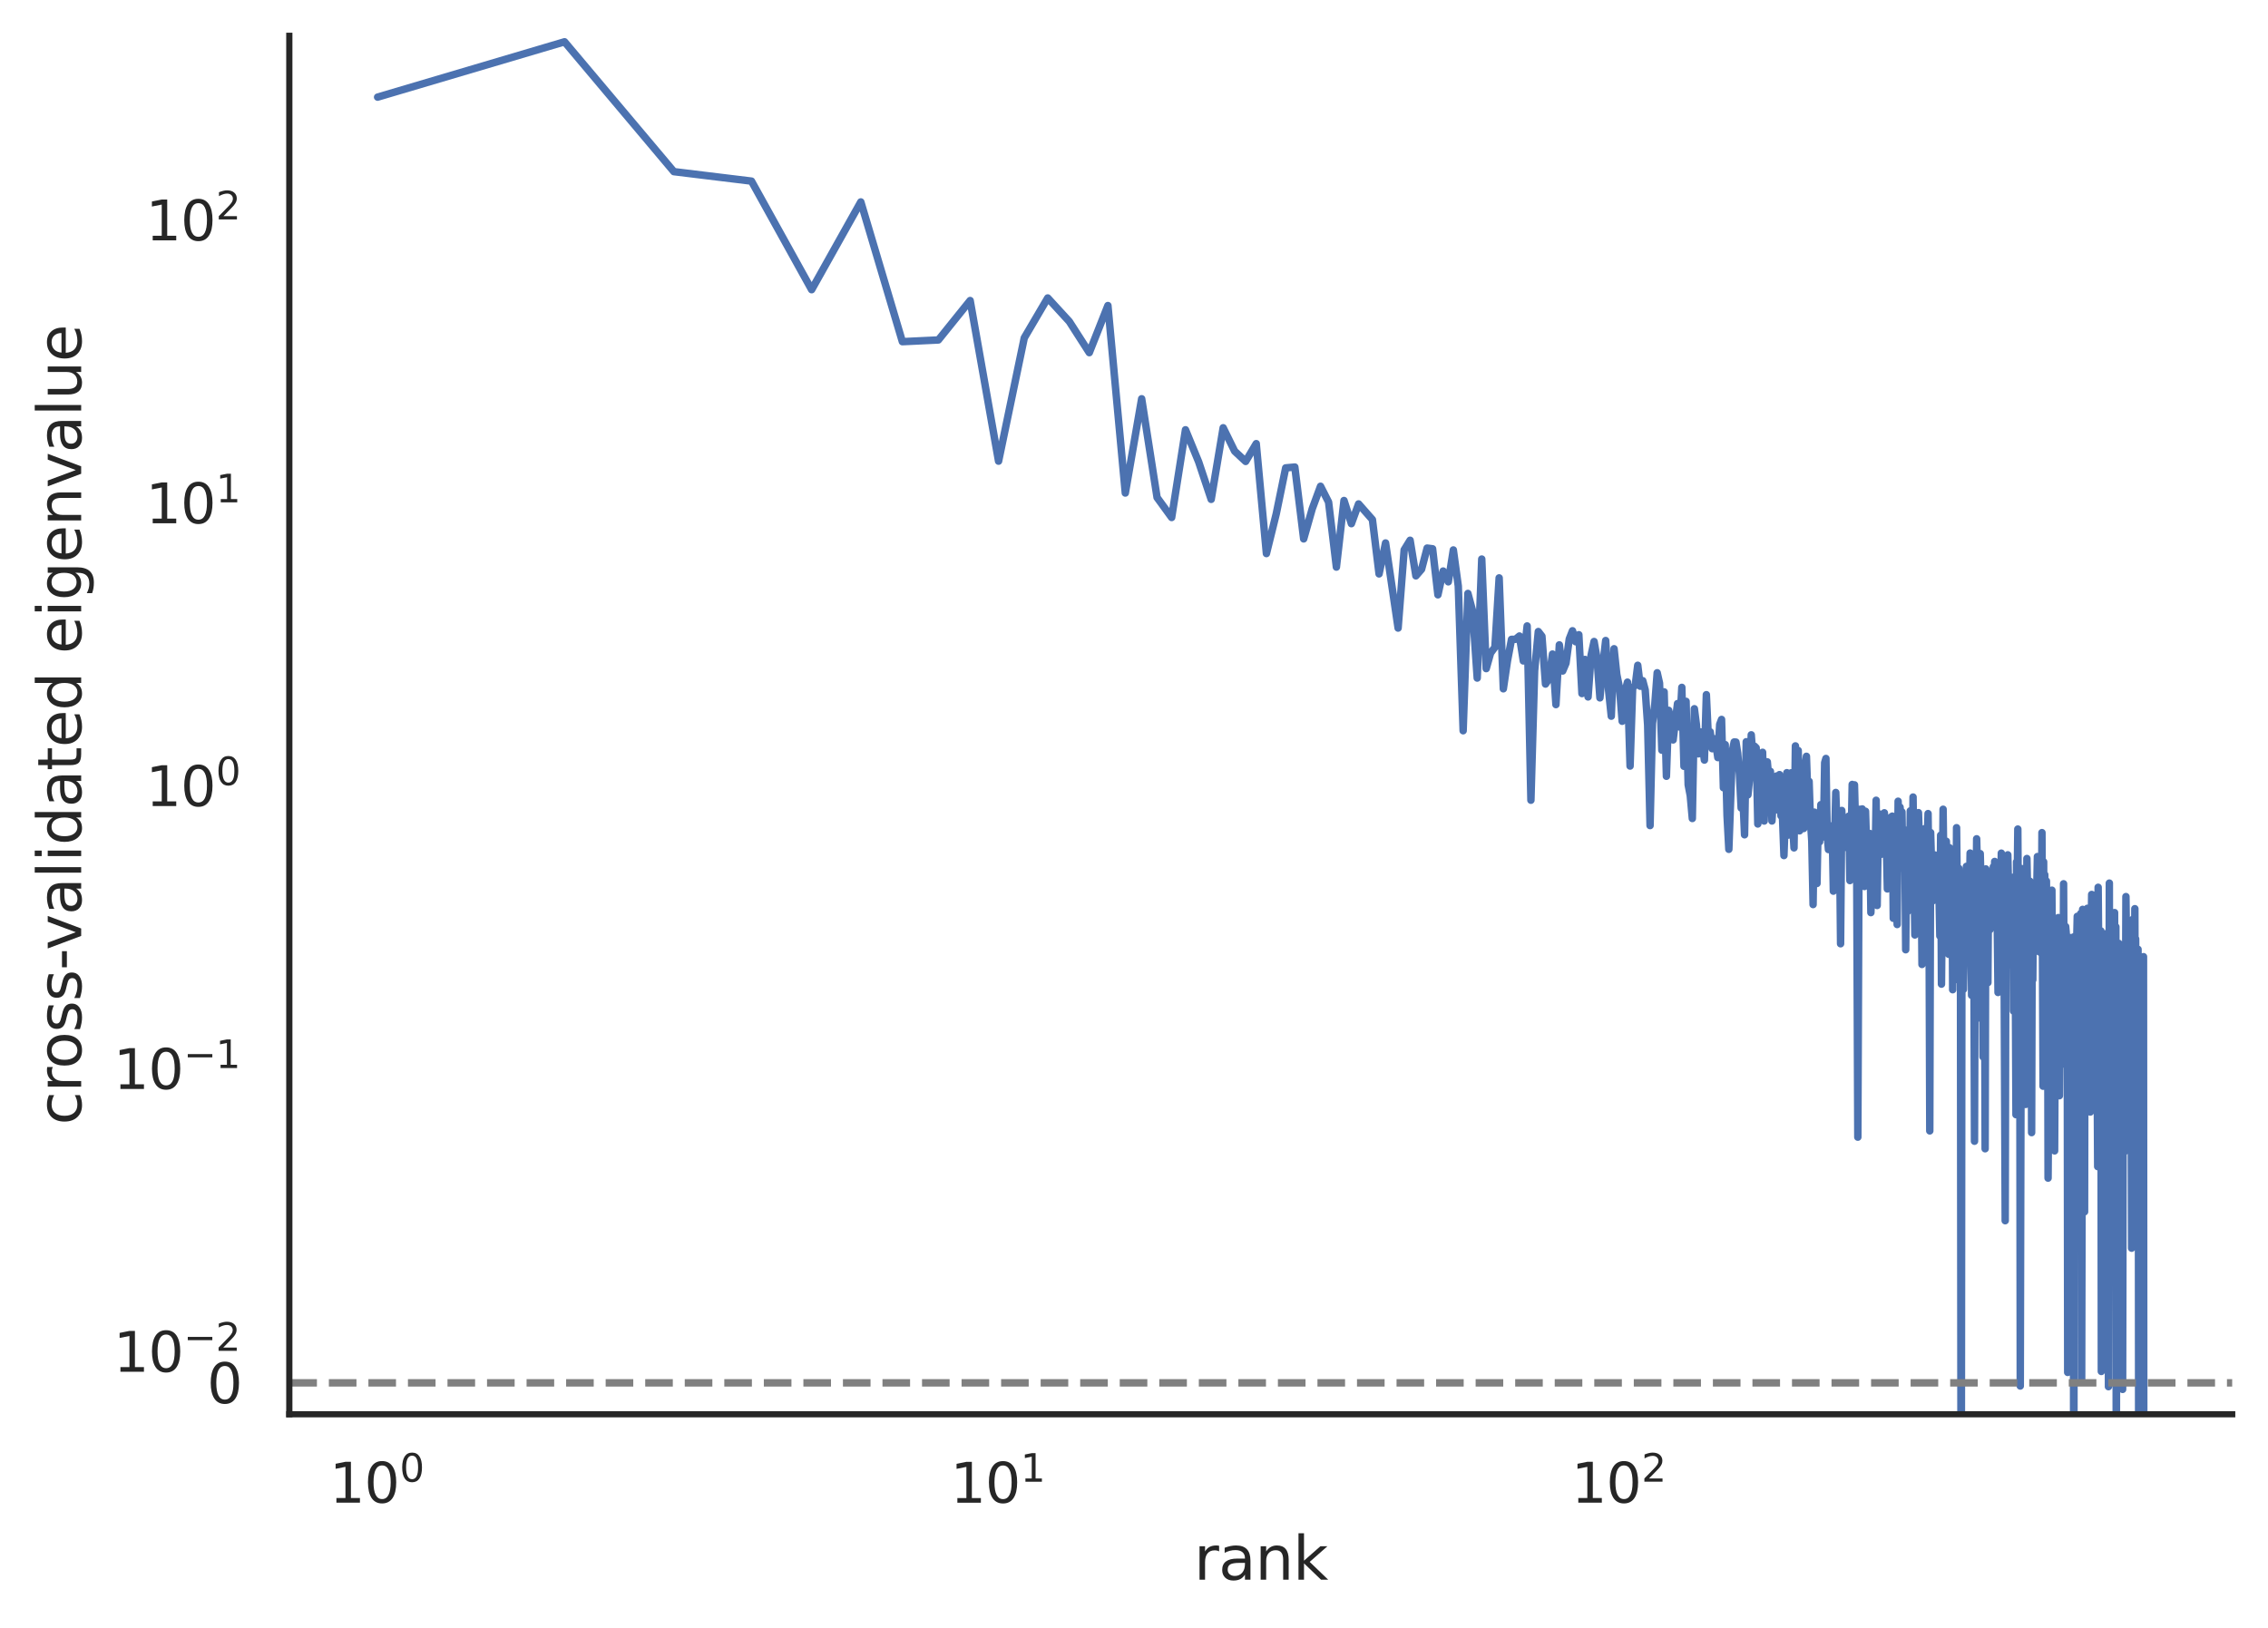 <?xml version="1.0" encoding="utf-8" standalone="no"?>
<!DOCTYPE svg PUBLIC "-//W3C//DTD SVG 1.1//EN"
  "http://www.w3.org/Graphics/SVG/1.1/DTD/svg11.dtd">
<svg xmlns:xlink="http://www.w3.org/1999/xlink" width="455.964pt" height="327.36pt" viewBox="0 0 455.964 327.36" xmlns="http://www.w3.org/2000/svg" version="1.1">
 <defs>
  <style type="text/css">*{stroke-linejoin: round; stroke-linecap: butt}</style>
 </defs>
 <g id="figure_1">
  <g id="patch_1">
   <path d="M 0 327.36 
L 455.964 327.36 
L 455.964 0 
L 0 0 
z
" style="fill: #ffffff"/>
  </g>
  <g id="axes_1">
   <g id="patch_2">
    <path d="M 58.164 284.4 
L 448.764 284.4 
L 448.764 7.2 
L 58.164 7.2 
z
" style="fill: #ffffff"/>
   </g>
   <g id="matplotlib.axis_1">
    <g id="xtick_1">
     <g id="text_1">
      <!-- $\mathdefault{10^{0}}$ -->
      <g style="fill: #262626" transform="translate(66.238 302.258) scale(0.11 -0.11)">
       <defs>
        <path id="DejaVuSans-31" d="M 794 531 
L 1825 531 
L 1825 4091 
L 703 3866 
L 703 4441 
L 1819 4666 
L 2450 4666 
L 2450 531 
L 3481 531 
L 3481 0 
L 794 0 
L 794 531 
z
" transform="scale(0.016)"/>
        <path id="DejaVuSans-30" d="M 2034 4250 
Q 1547 4250 1301 3770 
Q 1056 3291 1056 2328 
Q 1056 1369 1301 889 
Q 1547 409 2034 409 
Q 2525 409 2770 889 
Q 3016 1369 3016 2328 
Q 3016 3291 2770 3770 
Q 2525 4250 2034 4250 
z
M 2034 4750 
Q 2819 4750 3233 4129 
Q 3647 3509 3647 2328 
Q 3647 1150 3233 529 
Q 2819 -91 2034 -91 
Q 1250 -91 836 529 
Q 422 1150 422 2328 
Q 422 3509 836 4129 
Q 1250 4750 2034 4750 
z
" transform="scale(0.016)"/>
       </defs>
       <use xlink:href="#DejaVuSans-31" transform="translate(0 0.766)"/>
       <use xlink:href="#DejaVuSans-30" transform="translate(63.623 0.766)"/>
       <use xlink:href="#DejaVuSans-30" transform="translate(128.203 39.047) scale(0.7)"/>
      </g>
     </g>
    </g>
    <g id="xtick_2">
     <g id="text_2">
      <!-- $\mathdefault{10^{1}}$ -->
      <g style="fill: #262626" transform="translate(191.074 302.258) scale(0.11 -0.11)">
       <use xlink:href="#DejaVuSans-31" transform="translate(0 0.684)"/>
       <use xlink:href="#DejaVuSans-30" transform="translate(63.623 0.684)"/>
       <use xlink:href="#DejaVuSans-31" transform="translate(128.203 38.966) scale(0.7)"/>
      </g>
     </g>
    </g>
    <g id="xtick_3">
     <g id="text_3">
      <!-- $\mathdefault{10^{2}}$ -->
      <g style="fill: #262626" transform="translate(315.909 302.258) scale(0.11 -0.11)">
       <defs>
        <path id="DejaVuSans-32" d="M 1228 531 
L 3431 531 
L 3431 0 
L 469 0 
L 469 531 
Q 828 903 1448 1529 
Q 2069 2156 2228 2338 
Q 2531 2678 2651 2914 
Q 2772 3150 2772 3378 
Q 2772 3750 2511 3984 
Q 2250 4219 1831 4219 
Q 1534 4219 1204 4116 
Q 875 4013 500 3803 
L 500 4441 
Q 881 4594 1212 4672 
Q 1544 4750 1819 4750 
Q 2544 4750 2975 4387 
Q 3406 4025 3406 3419 
Q 3406 3131 3298 2873 
Q 3191 2616 2906 2266 
Q 2828 2175 2409 1742 
Q 1991 1309 1228 531 
z
" transform="scale(0.016)"/>
       </defs>
       <use xlink:href="#DejaVuSans-31" transform="translate(0 0.766)"/>
       <use xlink:href="#DejaVuSans-30" transform="translate(63.623 0.766)"/>
       <use xlink:href="#DejaVuSans-32" transform="translate(128.203 39.047) scale(0.7)"/>
      </g>
     </g>
    </g>
    <g id="xtick_4"/>
    <g id="xtick_5"/>
    <g id="xtick_6"/>
    <g id="xtick_7"/>
    <g id="xtick_8"/>
    <g id="xtick_9"/>
    <g id="xtick_10"/>
    <g id="xtick_11"/>
    <g id="xtick_12"/>
    <g id="xtick_13"/>
    <g id="xtick_14"/>
    <g id="xtick_15"/>
    <g id="xtick_16"/>
    <g id="xtick_17"/>
    <g id="xtick_18"/>
    <g id="xtick_19"/>
    <g id="xtick_20"/>
    <g id="xtick_21"/>
    <g id="xtick_22"/>
    <g id="xtick_23"/>
    <g id="xtick_24"/>
    <g id="xtick_25"/>
    <g id="xtick_26"/>
    <g id="xtick_27"/>
    <g id="xtick_28"/>
    <g id="xtick_29"/>
    <g id="text_4">
     <!-- rank -->
     <g style="fill: #262626" transform="translate(240.043 317.664) scale(0.12 -0.12)">
      <defs>
       <path id="DejaVuSans-72" d="M 2631 2963 
Q 2534 3019 2420 3045 
Q 2306 3072 2169 3072 
Q 1681 3072 1420 2755 
Q 1159 2438 1159 1844 
L 1159 0 
L 581 0 
L 581 3500 
L 1159 3500 
L 1159 2956 
Q 1341 3275 1631 3429 
Q 1922 3584 2338 3584 
Q 2397 3584 2469 3576 
Q 2541 3569 2628 3553 
L 2631 2963 
z
" transform="scale(0.016)"/>
       <path id="DejaVuSans-61" d="M 2194 1759 
Q 1497 1759 1228 1600 
Q 959 1441 959 1056 
Q 959 750 1161 570 
Q 1363 391 1709 391 
Q 2188 391 2477 730 
Q 2766 1069 2766 1631 
L 2766 1759 
L 2194 1759 
z
M 3341 1997 
L 3341 0 
L 2766 0 
L 2766 531 
Q 2569 213 2275 61 
Q 1981 -91 1556 -91 
Q 1019 -91 701 211 
Q 384 513 384 1019 
Q 384 1609 779 1909 
Q 1175 2209 1959 2209 
L 2766 2209 
L 2766 2266 
Q 2766 2663 2505 2880 
Q 2244 3097 1772 3097 
Q 1472 3097 1187 3025 
Q 903 2953 641 2809 
L 641 3341 
Q 956 3463 1253 3523 
Q 1550 3584 1831 3584 
Q 2591 3584 2966 3190 
Q 3341 2797 3341 1997 
z
" transform="scale(0.016)"/>
       <path id="DejaVuSans-6e" d="M 3513 2113 
L 3513 0 
L 2938 0 
L 2938 2094 
Q 2938 2591 2744 2837 
Q 2550 3084 2163 3084 
Q 1697 3084 1428 2787 
Q 1159 2491 1159 1978 
L 1159 0 
L 581 0 
L 581 3500 
L 1159 3500 
L 1159 2956 
Q 1366 3272 1645 3428 
Q 1925 3584 2291 3584 
Q 2894 3584 3203 3211 
Q 3513 2838 3513 2113 
z
" transform="scale(0.016)"/>
       <path id="DejaVuSans-6b" d="M 581 4863 
L 1159 4863 
L 1159 1991 
L 2875 3500 
L 3609 3500 
L 1753 1863 
L 3688 0 
L 2938 0 
L 1159 1709 
L 1159 0 
L 581 0 
L 581 4863 
z
" transform="scale(0.016)"/>
      </defs>
      <use xlink:href="#DejaVuSans-72"/>
      <use xlink:href="#DejaVuSans-61" x="41.113"/>
      <use xlink:href="#DejaVuSans-6e" x="102.393"/>
      <use xlink:href="#DejaVuSans-6b" x="165.771"/>
     </g>
    </g>
   </g>
   <g id="matplotlib.axis_2">
    <g id="ytick_1">
     <g id="text_5">
      <!-- $\mathdefault{0}$ -->
      <g style="fill: #262626" transform="translate(41.624 282.259) scale(0.11 -0.11)">
       <use xlink:href="#DejaVuSans-30" transform="translate(0 0.781)"/>
      </g>
     </g>
    </g>
    <g id="ytick_2">
     <g id="text_6">
      <!-- $\mathdefault{10^{-2}}$ -->
      <g style="fill: #262626" transform="translate(22.814 275.939) scale(0.11 -0.11)">
       <defs>
        <path id="DejaVuSans-2212" d="M 678 2272 
L 4684 2272 
L 4684 1741 
L 678 1741 
L 678 2272 
z
" transform="scale(0.016)"/>
       </defs>
       <use xlink:href="#DejaVuSans-31" transform="translate(0 0.766)"/>
       <use xlink:href="#DejaVuSans-30" transform="translate(63.623 0.766)"/>
       <use xlink:href="#DejaVuSans-2212" transform="translate(128.203 39.047) scale(0.7)"/>
       <use xlink:href="#DejaVuSans-32" transform="translate(186.855 39.047) scale(0.7)"/>
      </g>
     </g>
    </g>
    <g id="ytick_3">
     <g id="text_7">
      <!-- $\mathdefault{10^{-1}}$ -->
      <g style="fill: #262626" transform="translate(22.814 219.06) scale(0.11 -0.11)">
       <use xlink:href="#DejaVuSans-31" transform="translate(0 0.684)"/>
       <use xlink:href="#DejaVuSans-30" transform="translate(63.623 0.684)"/>
       <use xlink:href="#DejaVuSans-2212" transform="translate(128.203 38.966) scale(0.7)"/>
       <use xlink:href="#DejaVuSans-31" transform="translate(186.855 38.966) scale(0.7)"/>
      </g>
     </g>
    </g>
    <g id="ytick_4">
     <g id="text_8">
      <!-- $\mathdefault{10^{0}}$ -->
      <g style="fill: #262626" transform="translate(29.304 162.18) scale(0.11 -0.11)">
       <use xlink:href="#DejaVuSans-31" transform="translate(0 0.766)"/>
       <use xlink:href="#DejaVuSans-30" transform="translate(63.623 0.766)"/>
       <use xlink:href="#DejaVuSans-30" transform="translate(128.203 39.047) scale(0.7)"/>
      </g>
     </g>
    </g>
    <g id="ytick_5">
     <g id="text_9">
      <!-- $\mathdefault{10^{1}}$ -->
      <g style="fill: #262626" transform="translate(29.304 105.301) scale(0.11 -0.11)">
       <use xlink:href="#DejaVuSans-31" transform="translate(0 0.684)"/>
       <use xlink:href="#DejaVuSans-30" transform="translate(63.623 0.684)"/>
       <use xlink:href="#DejaVuSans-31" transform="translate(128.203 38.966) scale(0.7)"/>
      </g>
     </g>
    </g>
    <g id="ytick_6">
     <g id="text_10">
      <!-- $\mathdefault{10^{2}}$ -->
      <g style="fill: #262626" transform="translate(29.304 48.422) scale(0.11 -0.11)">
       <use xlink:href="#DejaVuSans-31" transform="translate(0 0.766)"/>
       <use xlink:href="#DejaVuSans-30" transform="translate(63.623 0.766)"/>
       <use xlink:href="#DejaVuSans-32" transform="translate(128.203 39.047) scale(0.7)"/>
      </g>
     </g>
    </g>
    <g id="text_11">
     <!-- cross-validated eigenvalue -->
     <g style="fill: #262626" transform="translate(16.318 226.22) rotate(-90) scale(0.12 -0.12)">
      <defs>
       <path id="DejaVuSans-63" d="M 3122 3366 
L 3122 2828 
Q 2878 2963 2633 3030 
Q 2388 3097 2138 3097 
Q 1578 3097 1268 2742 
Q 959 2388 959 1747 
Q 959 1106 1268 751 
Q 1578 397 2138 397 
Q 2388 397 2633 464 
Q 2878 531 3122 666 
L 3122 134 
Q 2881 22 2623 -34 
Q 2366 -91 2075 -91 
Q 1284 -91 818 406 
Q 353 903 353 1747 
Q 353 2603 823 3093 
Q 1294 3584 2113 3584 
Q 2378 3584 2631 3529 
Q 2884 3475 3122 3366 
z
" transform="scale(0.016)"/>
       <path id="DejaVuSans-6f" d="M 1959 3097 
Q 1497 3097 1228 2736 
Q 959 2375 959 1747 
Q 959 1119 1226 758 
Q 1494 397 1959 397 
Q 2419 397 2687 759 
Q 2956 1122 2956 1747 
Q 2956 2369 2687 2733 
Q 2419 3097 1959 3097 
z
M 1959 3584 
Q 2709 3584 3137 3096 
Q 3566 2609 3566 1747 
Q 3566 888 3137 398 
Q 2709 -91 1959 -91 
Q 1206 -91 779 398 
Q 353 888 353 1747 
Q 353 2609 779 3096 
Q 1206 3584 1959 3584 
z
" transform="scale(0.016)"/>
       <path id="DejaVuSans-73" d="M 2834 3397 
L 2834 2853 
Q 2591 2978 2328 3040 
Q 2066 3103 1784 3103 
Q 1356 3103 1142 2972 
Q 928 2841 928 2578 
Q 928 2378 1081 2264 
Q 1234 2150 1697 2047 
L 1894 2003 
Q 2506 1872 2764 1633 
Q 3022 1394 3022 966 
Q 3022 478 2636 193 
Q 2250 -91 1575 -91 
Q 1294 -91 989 -36 
Q 684 19 347 128 
L 347 722 
Q 666 556 975 473 
Q 1284 391 1588 391 
Q 1994 391 2212 530 
Q 2431 669 2431 922 
Q 2431 1156 2273 1281 
Q 2116 1406 1581 1522 
L 1381 1569 
Q 847 1681 609 1914 
Q 372 2147 372 2553 
Q 372 3047 722 3315 
Q 1072 3584 1716 3584 
Q 2034 3584 2315 3537 
Q 2597 3491 2834 3397 
z
" transform="scale(0.016)"/>
       <path id="DejaVuSans-2d" d="M 313 2009 
L 1997 2009 
L 1997 1497 
L 313 1497 
L 313 2009 
z
" transform="scale(0.016)"/>
       <path id="DejaVuSans-76" d="M 191 3500 
L 800 3500 
L 1894 563 
L 2988 3500 
L 3597 3500 
L 2284 0 
L 1503 0 
L 191 3500 
z
" transform="scale(0.016)"/>
       <path id="DejaVuSans-6c" d="M 603 4863 
L 1178 4863 
L 1178 0 
L 603 0 
L 603 4863 
z
" transform="scale(0.016)"/>
       <path id="DejaVuSans-69" d="M 603 3500 
L 1178 3500 
L 1178 0 
L 603 0 
L 603 3500 
z
M 603 4863 
L 1178 4863 
L 1178 4134 
L 603 4134 
L 603 4863 
z
" transform="scale(0.016)"/>
       <path id="DejaVuSans-64" d="M 2906 2969 
L 2906 4863 
L 3481 4863 
L 3481 0 
L 2906 0 
L 2906 525 
Q 2725 213 2448 61 
Q 2172 -91 1784 -91 
Q 1150 -91 751 415 
Q 353 922 353 1747 
Q 353 2572 751 3078 
Q 1150 3584 1784 3584 
Q 2172 3584 2448 3432 
Q 2725 3281 2906 2969 
z
M 947 1747 
Q 947 1113 1208 752 
Q 1469 391 1925 391 
Q 2381 391 2643 752 
Q 2906 1113 2906 1747 
Q 2906 2381 2643 2742 
Q 2381 3103 1925 3103 
Q 1469 3103 1208 2742 
Q 947 2381 947 1747 
z
" transform="scale(0.016)"/>
       <path id="DejaVuSans-74" d="M 1172 4494 
L 1172 3500 
L 2356 3500 
L 2356 3053 
L 1172 3053 
L 1172 1153 
Q 1172 725 1289 603 
Q 1406 481 1766 481 
L 2356 481 
L 2356 0 
L 1766 0 
Q 1100 0 847 248 
Q 594 497 594 1153 
L 594 3053 
L 172 3053 
L 172 3500 
L 594 3500 
L 594 4494 
L 1172 4494 
z
" transform="scale(0.016)"/>
       <path id="DejaVuSans-65" d="M 3597 1894 
L 3597 1613 
L 953 1613 
Q 991 1019 1311 708 
Q 1631 397 2203 397 
Q 2534 397 2845 478 
Q 3156 559 3463 722 
L 3463 178 
Q 3153 47 2828 -22 
Q 2503 -91 2169 -91 
Q 1331 -91 842 396 
Q 353 884 353 1716 
Q 353 2575 817 3079 
Q 1281 3584 2069 3584 
Q 2775 3584 3186 3129 
Q 3597 2675 3597 1894 
z
M 3022 2063 
Q 3016 2534 2758 2815 
Q 2500 3097 2075 3097 
Q 1594 3097 1305 2825 
Q 1016 2553 972 2059 
L 3022 2063 
z
" transform="scale(0.016)"/>
       <path id="DejaVuSans-20" transform="scale(0.016)"/>
       <path id="DejaVuSans-67" d="M 2906 1791 
Q 2906 2416 2648 2759 
Q 2391 3103 1925 3103 
Q 1463 3103 1205 2759 
Q 947 2416 947 1791 
Q 947 1169 1205 825 
Q 1463 481 1925 481 
Q 2391 481 2648 825 
Q 2906 1169 2906 1791 
z
M 3481 434 
Q 3481 -459 3084 -895 
Q 2688 -1331 1869 -1331 
Q 1566 -1331 1297 -1286 
Q 1028 -1241 775 -1147 
L 775 -588 
Q 1028 -725 1275 -790 
Q 1522 -856 1778 -856 
Q 2344 -856 2625 -561 
Q 2906 -266 2906 331 
L 2906 616 
Q 2728 306 2450 153 
Q 2172 0 1784 0 
Q 1141 0 747 490 
Q 353 981 353 1791 
Q 353 2603 747 3093 
Q 1141 3584 1784 3584 
Q 2172 3584 2450 3431 
Q 2728 3278 2906 2969 
L 2906 3500 
L 3481 3500 
L 3481 434 
z
" transform="scale(0.016)"/>
       <path id="DejaVuSans-75" d="M 544 1381 
L 544 3500 
L 1119 3500 
L 1119 1403 
Q 1119 906 1312 657 
Q 1506 409 1894 409 
Q 2359 409 2629 706 
Q 2900 1003 2900 1516 
L 2900 3500 
L 3475 3500 
L 3475 0 
L 2900 0 
L 2900 538 
Q 2691 219 2414 64 
Q 2138 -91 1772 -91 
Q 1169 -91 856 284 
Q 544 659 544 1381 
z
M 1991 3584 
L 1991 3584 
z
" transform="scale(0.016)"/>
      </defs>
      <use xlink:href="#DejaVuSans-63"/>
      <use xlink:href="#DejaVuSans-72" x="54.98"/>
      <use xlink:href="#DejaVuSans-6f" x="93.844"/>
      <use xlink:href="#DejaVuSans-73" x="155.025"/>
      <use xlink:href="#DejaVuSans-73" x="207.125"/>
      <use xlink:href="#DejaVuSans-2d" x="259.225"/>
      <use xlink:href="#DejaVuSans-76" x="292.684"/>
      <use xlink:href="#DejaVuSans-61" x="351.863"/>
      <use xlink:href="#DejaVuSans-6c" x="413.143"/>
      <use xlink:href="#DejaVuSans-69" x="440.926"/>
      <use xlink:href="#DejaVuSans-64" x="468.709"/>
      <use xlink:href="#DejaVuSans-61" x="532.186"/>
      <use xlink:href="#DejaVuSans-74" x="593.465"/>
      <use xlink:href="#DejaVuSans-65" x="632.674"/>
      <use xlink:href="#DejaVuSans-64" x="694.197"/>
      <use xlink:href="#DejaVuSans-20" x="757.674"/>
      <use xlink:href="#DejaVuSans-65" x="789.461"/>
      <use xlink:href="#DejaVuSans-69" x="850.984"/>
      <use xlink:href="#DejaVuSans-67" x="878.768"/>
      <use xlink:href="#DejaVuSans-65" x="942.244"/>
      <use xlink:href="#DejaVuSans-6e" x="1003.768"/>
      <use xlink:href="#DejaVuSans-76" x="1067.146"/>
      <use xlink:href="#DejaVuSans-61" x="1126.326"/>
      <use xlink:href="#DejaVuSans-6c" x="1187.605"/>
      <use xlink:href="#DejaVuSans-75" x="1215.389"/>
      <use xlink:href="#DejaVuSans-65" x="1278.768"/>
     </g>
    </g>
   </g>
   <g id="PolyCollection_1"/>
   <g id="line2d_1">
    <path d="M 75.918 19.531 
L 113.497 8.405 
L 135.48 34.518 
L 151.077 36.421 
L 163.174 58.255 
L 173.059 40.608 
L 181.416 68.708 
L 188.656 68.364 
L 195.041 60.436 
L 200.754 92.739 
L 205.921 67.948 
L 210.638 59.919 
L 214.978 64.654 
L 218.995 70.916 
L 222.736 61.443 
L 226.235 99.146 
L 229.522 80.189 
L 232.621 100.043 
L 235.552 104.068 
L 238.333 86.425 
L 240.978 92.873 
L 243.5 100.418 
L 245.91 86.021 
L 248.217 90.73 
L 250.43 92.791 
L 252.557 89.213 
L 254.603 111.319 
L 256.575 103.341 
L 258.477 94.088 
L 260.315 93.919 
L 262.093 108.369 
L 263.814 102.314 
L 265.482 97.784 
L 267.101 100.964 
L 268.672 114.04 
L 270.2 100.65 
L 271.685 105.309 
L 273.131 101.335 
L 275.912 104.489 
L 277.251 115.407 
L 278.557 109.188 
L 281.079 126.301 
L 282.297 110.578 
L 283.489 108.642 
L 284.655 115.801 
L 285.796 114.475 
L 286.914 110.218 
L 288.01 110.357 
L 289.083 119.615 
L 290.136 114.833 
L 291.169 117.002 
L 292.182 110.592 
L 293.177 117.855 
L 294.154 146.947 
L 295.113 119.337 
L 296.056 122.867 
L 296.983 136.354 
L 297.894 112.423 
L 298.79 134.455 
L 299.672 131.319 
L 300.539 130.157 
L 301.393 116.21 
L 302.234 138.514 
L 303.061 132.916 
L 303.877 128.569 
L 304.68 128.559 
L 305.471 127.897 
L 306.251 132.91 
L 307.021 125.872 
L 307.779 160.92 
L 308.527 134.892 
L 309.264 126.999 
L 309.992 127.942 
L 310.71 137.558 
L 311.419 136.504 
L 312.118 131.525 
L 312.809 141.692 
L 313.491 129.679 
L 314.164 134.934 
L 314.83 133.359 
L 315.487 128.504 
L 316.136 126.842 
L 316.778 129.052 
L 317.412 127.637 
L 318.039 139.471 
L 318.658 132.614 
L 319.271 140.149 
L 319.877 131.78 
L 320.476 129.002 
L 321.068 132.384 
L 321.654 140.338 
L 322.234 133.786 
L 322.808 128.804 
L 323.376 138.665 
L 323.937 144.023 
L 324.493 130.458 
L 325.044 135.625 
L 325.589 138.335 
L 326.128 145.045 
L 326.662 139.24 
L 327.191 137.176 
L 327.715 154.052 
L 328.234 138.241 
L 328.748 137.837 
L 329.257 133.783 
L 329.761 137.998 
L 330.261 136.877 
L 330.756 138.747 
L 331.247 145.797 
L 331.733 166.02 
L 332.215 145.475 
L 332.692 141.586 
L 333.166 135.289 
L 333.635 137.372 
L 334.101 150.858 
L 334.562 139.131 
L 335.02 156.105 
L 335.473 142.84 
L 335.923 144.54 
L 336.369 148.796 
L 337.251 141.483 
L 337.687 146.193 
L 338.118 138.227 
L 338.547 154.101 
L 338.972 141.036 
L 339.394 157.807 
L 339.813 159.985 
L 340.228 164.597 
L 340.641 142.525 
L 341.05 145.731 
L 341.456 151.591 
L 341.859 147.184 
L 342.656 152.846 
L 343.051 139.694 
L 343.442 148.148 
L 343.831 147.173 
L 344.217 150.559 
L 344.6 148.547 
L 344.98 149.775 
L 345.358 152.348 
L 345.733 145.665 
L 346.106 144.675 
L 346.476 158.409 
L 346.843 149.74 
L 347.208 164.007 
L 347.571 170.794 
L 348.289 150.923 
L 348.645 149.208 
L 348.998 149.228 
L 349.349 151.464 
L 349.697 155.685 
L 350.044 162.484 
L 350.388 160.125 
L 350.73 167.87 
L 351.07 149.157 
L 351.408 159.848 
L 351.744 156.542 
L 352.077 147.768 
L 352.409 152.289 
L 352.738 150.056 
L 353.066 150.384 
L 353.392 165.697 
L 353.715 153.019 
L 354.037 152.289 
L 354.357 151.282 
L 354.675 165.107 
L 354.991 153.177 
L 355.305 153.205 
L 355.618 156.705 
L 355.928 155.119 
L 356.237 165.097 
L 356.545 159.784 
L 356.85 157.23 
L 357.154 156.051 
L 357.456 162.907 
L 357.756 155.768 
L 358.055 164.061 
L 358.352 164.185 
L 358.647 172.049 
L 359.233 155.384 
L 359.524 167.932 
L 359.813 156.894 
L 360.101 155.408 
L 360.387 165.673 
L 360.672 170.501 
L 360.955 149.994 
L 361.236 159.113 
L 361.517 150.922 
L 361.795 167.075 
L 362.073 158.458 
L 362.348 158.704 
L 362.623 166.607 
L 362.896 154.009 
L 363.168 152.087 
L 363.438 159.768 
L 363.707 157.129 
L 363.975 165.054 
L 364.241 169.102 
L 364.507 181.902 
L 364.77 163.318 
L 365.033 165.559 
L 365.294 177.66 
L 365.554 163.968 
L 365.813 169.299 
L 366.071 161.812 
L 366.327 167.616 
L 366.582 168.306 
L 366.836 153.369 
L 367.089 152.522 
L 367.34 167.759 
L 367.591 170.839 
L 367.84 166.748 
L 368.088 167.256 
L 368.335 166.054 
L 368.581 179.207 
L 369.069 159.362 
L 369.553 173.621 
L 369.794 166.467 
L 370.033 189.786 
L 370.272 162.979 
L 370.509 168.362 
L 370.745 165.457 
L 370.98 170.406 
L 371.214 169.351 
L 371.448 169.843 
L 371.68 164.123 
L 371.911 177.079 
L 372.141 169.998 
L 372.371 157.747 
L 372.599 158.858 
L 372.826 157.824 
L 373.278 175.159 
L 373.502 228.676 
L 373.726 175.37 
L 373.949 162.735 
L 374.17 172.123 
L 374.391 162.67 
L 374.611 168.17 
L 374.83 178.267 
L 375.048 163.141 
L 375.266 170.187 
L 375.482 168.503 
L 375.698 168.347 
L 375.912 167.605 
L 376.126 183.522 
L 376.551 172.484 
L 376.763 172.246 
L 376.973 173.824 
L 377.183 160.927 
L 377.392 182.085 
L 377.6 167.692 
L 377.807 163.666 
L 378.014 164.591 
L 378.22 171.79 
L 378.425 167.029 
L 378.629 166.715 
L 378.832 163.448 
L 379.035 165.843 
L 379.237 169.59 
L 379.438 178.757 
L 379.639 166.29 
L 379.838 167.973 
L 380.037 167.123 
L 380.235 164.269 
L 380.433 164.121 
L 380.63 184.668 
L 380.826 174.783 
L 381.021 184.663 
L 381.216 169.225 
L 381.41 185.917 
L 381.603 161.12 
L 381.796 172.08 
L 381.988 162.314 
L 382.179 164.385 
L 382.369 163.264 
L 382.559 174.623 
L 382.749 172.177 
L 382.937 166.893 
L 383.125 190.988 
L 383.312 172.336 
L 383.499 183.31 
L 383.685 169.571 
L 383.87 178.383 
L 384.055 163.053 
L 384.423 177.958 
L 384.605 160.28 
L 384.969 188.019 
L 385.15 169.978 
L 385.331 181.85 
L 385.69 163.416 
L 386.046 173.964 
L 386.224 174.325 
L 386.401 193.947 
L 386.577 169.65 
L 386.753 166.932 
L 386.928 166.648 
L 387.103 178.529 
L 387.277 175.705 
L 387.623 163.608 
L 387.795 177.504 
L 387.967 227.418 
L 388.139 167.421 
L 388.309 173.428 
L 388.48 173.43 
L 388.649 181.111 
L 388.818 180.348 
L 388.987 171.931 
L 389.323 179.02 
L 389.656 175.148 
L 389.822 180.005 
L 389.988 188.217 
L 390.153 167.955 
L 390.318 197.906 
L 390.645 162.735 
L 390.808 175.538 
L 390.971 175.637 
L 391.133 177.661 
L 391.294 169.167 
L 391.616 178.16 
L 391.776 191.905 
L 391.936 170.469 
L 392.095 173.421 
L 392.254 189.44 
L 392.412 173.594 
L 392.57 199.026 
L 392.727 172.784 
L 392.884 190.305 
L 393.041 180.675 
L 393.197 196.989 
L 393.352 166.446 
L 393.508 180.781 
L 393.662 182.154 
L 393.816 174.625 
L 393.97 180.087 
L 394.124 176.142 
L 394.277 327.644 
L 394.429 185.152 
L 394.581 183.461 
L 394.733 198.969 
L 395.035 181.067 
L 395.185 185.086 
L 395.335 174.218 
L 395.485 176.018 
L 395.634 180.648 
L 395.783 188.995 
L 396.079 171.548 
L 396.374 200.154 
L 396.52 174.049 
L 396.813 183.984 
L 396.958 229.495 
L 397.103 181.97 
L 397.248 184.651 
L 397.392 168.679 
L 397.536 174.328 
L 397.68 174.88 
L 397.823 172.134 
L 397.966 204.707 
L 398.109 171.659 
L 398.392 181.942 
L 398.534 183.153 
L 398.675 212.522 
L 398.956 181.224 
L 399.096 231.006 
L 399.235 174.735 
L 399.374 190.355 
L 399.513 185.97 
L 399.652 197.604 
L 399.79 175.722 
L 399.928 175.889 
L 400.065 186.952 
L 400.202 179.452 
L 400.339 179.03 
L 400.475 176.212 
L 400.611 177.162 
L 400.747 174.298 
L 400.882 182.805 
L 401.017 173.233 
L 401.152 183.433 
L 401.286 176.408 
L 401.42 176.069 
L 401.688 199.582 
L 401.821 195.379 
L 401.953 175.22 
L 402.086 188.623 
L 402.218 184.081 
L 402.35 171.562 
L 402.481 194.412 
L 402.612 175.548 
L 402.743 187.228 
L 402.873 184.808 
L 403.133 245.476 
L 403.263 187.391 
L 403.392 185.59 
L 403.65 171.901 
L 403.778 177.789 
L 403.906 191.117 
L 404.161 192.109 
L 404.288 189.557 
L 404.415 194.104 
L 404.542 188.126 
L 404.668 176.421 
L 404.794 203.312 
L 404.919 185.389 
L 405.17 197.527 
L 405.295 224.153 
L 405.419 173.305 
L 405.543 177.804 
L 405.667 166.72 
L 405.791 188.317 
L 405.914 180.759 
L 406.037 181.422 
L 406.16 278.719 
L 406.405 174.655 
L 406.527 197.335 
L 406.649 180.115 
L 406.77 209.673 
L 406.891 189.257 
L 407.133 196.813 
L 407.253 222.095 
L 407.493 172.642 
L 407.732 184.257 
L 407.969 177.261 
L 408.088 177.203 
L 408.206 196.82 
L 408.324 186.535 
L 408.442 227.764 
L 408.559 186.769 
L 408.677 197.039 
L 408.794 182.739 
L 408.91 190.478 
L 409.027 180.784 
L 409.143 191.386 
L 409.259 189.685 
L 409.605 172.252 
L 409.835 181.021 
L 410.064 176.987 
L 410.178 191.515 
L 410.292 173.197 
L 410.405 185.707 
L 410.519 167.435 
L 410.744 218.429 
L 410.857 173.307 
L 410.969 205.763 
L 411.082 175.887 
L 411.193 209.097 
L 411.305 199.893 
L 411.417 177.168 
L 411.528 193.572 
L 411.639 183.804 
L 411.749 236.912 
L 411.97 206.637 
L 412.08 196.237 
L 412.3 200.827 
L 412.409 197.232 
L 412.519 179.013 
L 412.627 197.881 
L 412.736 189.275 
L 412.953 195.289 
L 413.061 231.439 
L 413.277 190.148 
L 413.384 203.738 
L 413.491 194.277 
L 413.599 204.58 
L 413.705 204.555 
L 413.812 184.522 
L 414.025 220.342 
L 414.236 193.053 
L 414.342 186.892 
L 414.447 192.926 
L 414.552 187.416 
L 414.762 207.935 
L 414.867 177.726 
L 414.971 199.546 
L 415.075 193.949 
L 415.179 214.051 
L 415.283 186.321 
L 415.387 187.486 
L 415.593 192.438 
L 415.696 275.984 
L 415.901 188.474 
L 416.004 213.686 
L 416.106 188.757 
L 416.31 200.953 
L 416.411 202.112 
L 416.513 188.527 
L 416.614 207.3 
L 416.715 205.576 
L 416.816 193.719 
L 416.914 328.36 
M 416.92 328.36 
L 417.017 188.358 
L 417.118 193.112 
L 417.218 199.544 
L 417.318 225.741 
L 417.517 188.632 
L 417.616 184.272 
L 417.716 184.291 
L 417.913 197.937 
L 418.012 189.24 
L 418.111 197.714 
L 418.209 216.417 
L 418.307 183.704 
L 418.405 189.907 
L 418.503 277.781 
L 418.698 182.869 
L 418.795 191.974 
L 418.892 185.085 
L 418.989 192.973 
L 419.086 243.681 
L 419.182 185.488 
L 419.279 209.176 
L 419.375 206.348 
L 419.567 188.67 
L 419.662 182.653 
L 419.758 190.289 
L 419.853 185.336 
L 419.949 190.229 
L 420.138 186.643 
L 420.233 223.623 
L 420.422 187.003 
L 420.516 179.871 
L 420.704 202.149 
L 420.798 216.31 
L 420.985 180.342 
L 421.078 180.877 
L 421.171 201.451 
L 421.264 195.765 
L 421.357 179.955 
L 421.449 222.541 
L 421.542 203.578 
L 421.726 234.595 
L 421.818 178.431 
L 421.91 189.31 
L 422.002 189.767 
L 422.093 187.285 
L 422.185 217.048 
L 422.367 187.201 
L 422.458 275.79 
L 422.548 188.703 
L 422.639 222.404 
L 422.729 206.402 
L 422.91 245.917 
L 423 199.598 
L 423.179 223.137 
L 423.269 195.66 
L 423.358 198.767 
L 423.447 250.636 
L 423.626 187.667 
L 423.714 205.451 
L 423.803 194.404 
L 423.892 278.85 
L 424.068 177.586 
L 424.156 257.036 
L 424.332 185.672 
L 424.507 201.943 
L 424.682 192.466 
L 424.856 199.145 
L 425.116 183.515 
L 425.202 213.166 
L 425.375 186.37 
L 425.461 303.429 
L 425.632 202.5 
L 425.718 195.574 
L 425.888 201.987 
L 425.974 189.707 
L 426.144 205.491 
L 426.228 192.931 
L 426.313 234.048 
L 426.482 194.242 
L 426.65 211.3 
L 426.734 279.398 
L 426.902 195.789 
L 426.985 204.44 
L 427.069 191.916 
L 427.152 231.575 
L 427.235 197.426 
L 427.319 202.469 
L 427.402 180.299 
L 427.65 202.418 
L 427.732 199.937 
L 427.814 192.012 
L 427.897 211.368 
L 427.979 207.825 
L 428.061 186.384 
L 428.143 226.061 
L 428.224 205.376 
L 428.306 224.489 
L 428.387 194.474 
L 428.55 251.003 
L 428.631 244.665 
L 428.793 184.864 
L 429.115 214.349 
L 429.195 182.733 
L 429.275 211.153 
L 429.355 188.809 
L 429.435 206.754 
L 429.515 202.672 
L 429.595 214.023 
L 429.674 201.828 
L 429.754 230.82 
L 429.833 190.898 
L 429.912 230.529 
L 429.991 328.36 
M 429.991 328.36 
L 430.149 211.446 
L 430.228 325.005 
L 430.307 200.361 
L 430.385 205.436 
L 430.464 200.025 
L 430.542 201.219 
L 430.62 215.906 
L 430.698 197.049 
L 430.854 225.037 
L 430.932 192.382 
L 431.009 326.568 
L 431.009 326.568 
" clip-path="url(#pdaf376663d)" style="fill: none; stroke: #4c72b0; stroke-width: 1.5; stroke-linecap: round"/>
   </g>
   <g id="line2d_2">
    <path d="M 58.164 278.08 
L 448.764 278.08 
" clip-path="url(#pdaf376663d)" style="fill: none; stroke-dasharray: 5.55,2.4; stroke-dashoffset: 0; stroke: #808080; stroke-width: 1.5"/>
   </g>
   <g id="patch_3">
    <path d="M 58.164 284.4 
L 58.164 7.2 
" style="fill: none; stroke: #262626; stroke-width: 1.25; stroke-linejoin: miter; stroke-linecap: square"/>
   </g>
   <g id="patch_4">
    <path d="M 58.164 284.4 
L 448.764 284.4 
" style="fill: none; stroke: #262626; stroke-width: 1.25; stroke-linejoin: miter; stroke-linecap: square"/>
   </g>
  </g>
 </g>
 <defs>
  <clipPath id="pdaf376663d">
   <rect x="58.164" y="7.2" width="390.6" height="277.2"/>
  </clipPath>
 </defs>
</svg>
